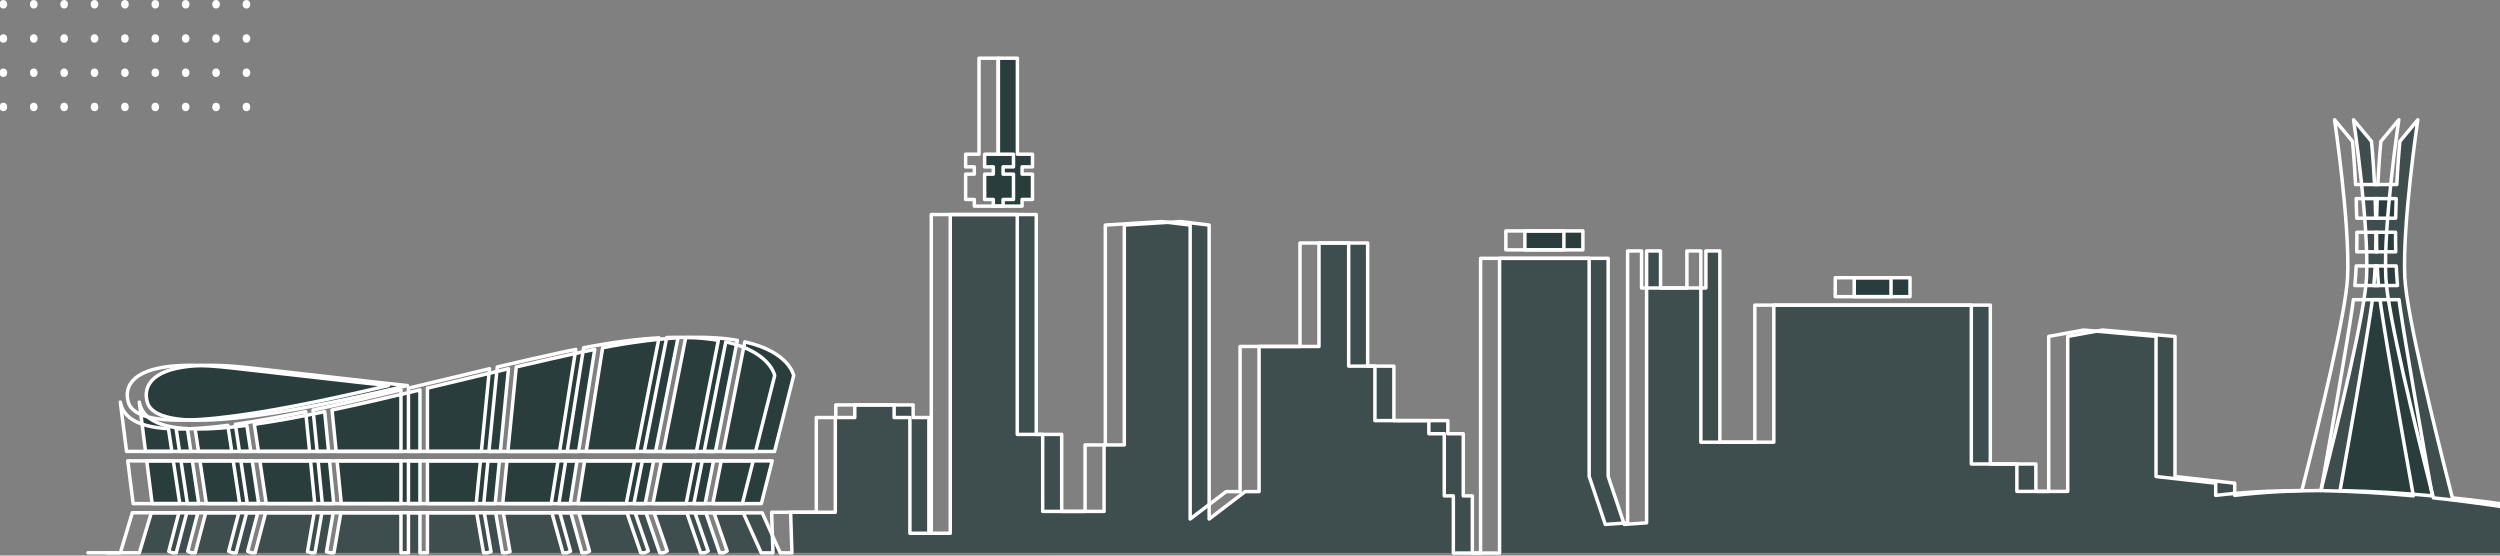 <svg width="1440" height="320" viewBox="0 0 1440 320" fill="none" xmlns="http://www.w3.org/2000/svg">
<rect x="0" y="0" width="1440" height="320" fill="#808080" stroke="none"/>
<path d="M572.152 118.726H588.723V114.9H594.709V100.307H588.723V96.127H594.709V88.83H588.723H586.014V33.538H574.861V88.83H572.152H567.143V96.127H572.152V100.307H567.143V114.9H572.152V118.726Z" fill="#293D3D" stroke="white" stroke-width="2" stroke-miterlimit="10" stroke-linecap="round" stroke-linejoin="round"/>
<path d="M911.741 133.001H878.314V143.91H911.741V133.001Z" fill="#293D3D" stroke="white" stroke-width="2" stroke-miterlimit="10" stroke-linecap="round" stroke-linejoin="round"/>
<path d="M1100.17 159.956H1068.04V170.866H1100.17V159.956Z" fill="#293D3D" stroke="white" stroke-width="2" stroke-miterlimit="10" stroke-linecap="round" stroke-linejoin="round"/>
<path d="M1627.75 318.502V307.592H1618.26L1609.22 283.364L1600.18 307.592H1586.22V220.491L1568.87 214.895L1530.18 218.72V293.707H1510.74V265.051L1468.9 275.677V294.592C1459.73 292.963 1438.97 289.563 1412.57 286.764C1402.33 246.774 1386.14 180.713 1385.16 159.673C1383.74 128.786 1392.66 68.995 1392.66 68.995L1382.33 81.427C1382.33 81.427 1381.32 91.664 1380.56 106.293H1367.74C1366.98 91.629 1365.97 81.427 1365.97 81.427L1355.64 68.995C1355.64 68.995 1364.56 128.786 1363.14 159.673C1362.19 180.005 1347.07 242.275 1336.8 282.549C1320.07 282.585 1303.25 283.435 1287.18 285.347V278.299L1252.81 274.473V193.784L1211.1 190.1L1191 193.784V283.045H1172.66V267.247H1146.42V175.754H1021.72V254.708H990.628V144.548H982.594V165.872H956.477V144.548H948.443V301.145L935.589 302.066L926.295 274.367V148.799H863.758V318.573H848.069V285.631H842.839V249.82H833.955V242.275H802.891V210.892H787.769V139.979H759.73V199.557H725.232V283.151H717.199L696.468 298.949V129.636L679.992 127.617L647.605 129.636V256.267H635.948V294.557H611.532V250.21H596.882V123.579H547.357V307.167H535.038V240.504H525.965V233.243H492.349V240.504H481.134V295.053H455.394L456.151 318.466H449.409L439.044 295.407H411.256L418.849 317.368L416.864 318.431H414.501L406.562 295.372H376.759L384.351 317.333L382.367 318.395H380.004L372.065 295.336H333.408L339.552 317.51L337.504 318.395H335.204L328.809 295.336H289.9L293.775 317.829L291.665 318.395H289.459L285.49 295.336H246.203V318.395H241.887V295.336H196.331L192.362 318.395H190.156L188.046 317.829L191.921 295.336H153.012L146.963 318.395H144.695L142.647 317.545L148.476 295.336H118.515L112.466 318.395H110.197L108.15 317.545L113.978 295.336H87.168L80.268 318.395H61.617" fill="#293D3D" fill-opacity="0.75"/>
<path d="M1627.75 318.502V307.592H1618.26L1609.22 283.364L1600.18 307.592H1586.22V220.491L1568.87 214.895L1530.18 218.72V293.707H1510.74V265.051L1468.9 275.677V294.592C1459.73 292.963 1438.97 289.563 1412.57 286.764C1402.33 246.774 1386.14 180.713 1385.16 159.673C1383.74 128.786 1392.66 68.995 1392.66 68.995L1382.33 81.427C1382.33 81.427 1381.32 91.664 1380.56 106.293H1367.74C1366.98 91.629 1365.97 81.427 1365.97 81.427L1355.64 68.995C1355.64 68.995 1364.56 128.786 1363.14 159.673C1362.19 180.005 1347.07 242.275 1336.8 282.549C1320.07 282.585 1303.25 283.435 1287.18 285.347V278.299L1252.81 274.473V193.784L1211.1 190.1L1191 193.784V283.045H1172.66V267.247H1146.42V175.754H1021.72V254.708H990.628V144.548H982.594V165.872H956.477V144.548H948.443V301.145L935.589 302.066L926.295 274.367V148.799H863.758V318.573H848.069V285.631H842.839V249.82H833.955V242.275H802.891V210.892H787.769V139.979H759.73V199.557H725.232V283.151H717.199L696.468 298.949V129.636L679.991 127.617L647.605 129.636V256.267H635.948V294.557H611.532V250.21H596.882V123.579H547.357V307.167H535.038V240.504H525.965V233.243H492.349V240.504H481.134V295.053H455.394L456.151 318.466H449.409L439.044 295.407H411.256L418.849 317.368L416.864 318.431H414.501L406.562 295.372H376.759L384.351 317.333L382.367 318.395H380.004L372.065 295.336H333.408L339.552 317.51L337.504 318.395H335.204L328.809 295.336H289.9L293.775 317.829L291.665 318.395H289.459L285.49 295.336H246.203V318.395H241.887V295.336H196.331L192.362 318.395H190.156L188.046 317.829L191.921 295.336H153.012L146.963 318.395H144.695L142.647 317.545L148.476 295.336H118.515L112.466 318.395H110.197L108.15 317.545L113.978 295.336H87.168L80.268 318.395H61.617" stroke="white" stroke-width="2" stroke-miterlimit="10" stroke-linecap="round" stroke-linejoin="round"/>
<path d="M1380.22 114.404C1380.09 117.982 1379.99 121.807 1379.9 125.668H1368.4C1368.34 121.807 1368.24 117.982 1368.09 114.404H1380.22Z" fill="#293D3D" stroke="white" stroke-width="2" stroke-miterlimit="10" stroke-linecap="round" stroke-linejoin="round"/>
<path d="M1379.93 145.044H1368.4C1368.5 141.254 1368.53 137.499 1368.5 133.78H1379.84C1379.84 137.499 1379.84 141.254 1379.93 145.044Z" fill="#293D3D" stroke="white" stroke-width="2" stroke-miterlimit="10" stroke-linecap="round" stroke-linejoin="round"/>
<path d="M1368.12 153.191H1380.22C1380.4 157.016 1380.66 160.771 1380.97 164.455H1367.33C1367.68 160.735 1367.93 156.981 1368.12 153.191Z" fill="#293D3D" stroke="white" stroke-width="2" stroke-miterlimit="10" stroke-linecap="round" stroke-linejoin="round"/>
<path d="M1365.97 176.498C1366.16 175.223 1366.32 173.877 1366.48 172.602H1381.85C1382.01 173.912 1382.17 175.258 1382.36 176.498C1385.98 201.01 1394.99 251.874 1401.04 285.595C1384.56 284.072 1366.42 282.903 1347.86 282.585C1353.88 248.899 1362.45 200.301 1365.97 176.498Z" fill="#293D3D" stroke="white" stroke-width="2" stroke-miterlimit="10" stroke-linecap="round" stroke-linejoin="round"/>
<path d="M337.631 260.021L347.114 200.301C364.032 197.042 378.366 195.271 390.527 194.598L377.61 260.021H337.631Z" fill="#293D3D" stroke="white" stroke-width="2" stroke-miterlimit="10" stroke-linecap="round" stroke-linejoin="round"/>
<path d="M382.02 260.021L394.968 194.421C407.066 193.996 416.832 194.669 424.708 196.05L412.075 260.057H382.02V260.021Z" fill="#293D3D" stroke="white" stroke-width="2" stroke-miterlimit="10" stroke-linecap="round" stroke-linejoin="round"/>
<path d="M292.012 265.441H332.369L328.463 290.058H289.586L292.012 265.441Z" fill="#293D3D" stroke="white" stroke-width="2" stroke-miterlimit="10" stroke-linecap="round" stroke-linejoin="round"/>
<path d="M288.199 260.021H246.203V223.573C261.546 219.889 277.235 216.099 292.893 212.38L288.199 260.021Z" fill="#293D3D" stroke="white" stroke-width="2" stroke-miterlimit="10" stroke-linecap="round" stroke-linejoin="round"/>
<path d="M406.153 290.058H376.098L380.949 265.441H411.005L406.153 290.058Z" fill="#293D3D" stroke="white" stroke-width="2" stroke-miterlimit="10" stroke-linecap="round" stroke-linejoin="round"/>
<path d="M416.518 260.021L428.993 196.901C454.89 202.745 457.159 216.347 457.159 216.347L446.132 260.057H416.518V260.021Z" fill="#293D3D" stroke="white" stroke-width="2" stroke-miterlimit="10" stroke-linecap="round" stroke-linejoin="round"/>
<path d="M285.237 290.058H246.203V265.441H287.663L285.237 290.058Z" fill="#293D3D" stroke="white" stroke-width="2" stroke-miterlimit="10" stroke-linecap="round" stroke-linejoin="round"/>
<path d="M336.78 265.441H376.507L371.655 290.058H332.873L336.78 265.441Z" fill="#293D3D" stroke="white" stroke-width="2" stroke-miterlimit="10" stroke-linecap="round" stroke-linejoin="round"/>
<path d="M438.54 290.058H410.596L415.447 265.441H444.778L438.54 290.058Z" fill="#293D3D" stroke="white" stroke-width="2" stroke-miterlimit="10" stroke-linecap="round" stroke-linejoin="round"/>
<path d="M292.547 260.021L297.367 211.352C310.19 208.342 323.012 205.402 335.614 202.674C338.008 202.143 340.277 201.718 342.576 201.257L333.251 260.057H292.547V260.021Z" fill="#293D3D" stroke="white" stroke-width="2" stroke-miterlimit="10" stroke-linecap="round" stroke-linejoin="round"/>
<path d="M241.888 260.021H193.623L191.26 236.183C207.327 232.782 224.34 228.815 241.888 224.6V260.021Z" fill="#293D3D" stroke="white" stroke-width="2" stroke-miterlimit="10" stroke-linecap="round" stroke-linejoin="round"/>
<path d="M153.36 290.058L149.674 265.441H189.811L192.237 290.058H153.36Z" fill="#293D3D" stroke="white" stroke-width="2" stroke-miterlimit="10" stroke-linecap="round" stroke-linejoin="round"/>
<path d="M189.274 260.021H148.853L146.49 244.4C158.872 242.629 172.482 240.114 187.005 237.104L189.274 260.021Z" fill="#293D3D" stroke="white" stroke-width="2" stroke-miterlimit="10" stroke-linecap="round" stroke-linejoin="round"/>
<path d="M83.828 260.021L80.236 231.613C82.032 241.461 92.114 246.03 107.96 246.915L109.945 260.021H83.828Z" fill="#293D3D" stroke="white" stroke-width="2" stroke-miterlimit="10" stroke-linecap="round" stroke-linejoin="round"/>
<path d="M85.53 233.384C84.68 231.826 72.55 203.701 144.224 211.919C215.676 220.137 234.548 222.085 234.674 222.085C162.37 239.194 95.108 250.847 85.53 233.384Z" fill="#293D3D" stroke="white" stroke-width="2" stroke-miterlimit="10" stroke-linecap="round" stroke-linejoin="round"/>
<path d="M118.862 290.058L115.176 265.441H145.263L148.98 290.058H118.862Z" fill="#293D3D" stroke="white" stroke-width="2" stroke-miterlimit="10" stroke-linecap="round" stroke-linejoin="round"/>
<path d="M144.445 260.021H114.358L112.404 247.092C121.005 247.234 131.024 246.455 142.176 245.003L144.445 260.021Z" fill="#293D3D" stroke="white" stroke-width="2" stroke-miterlimit="10" stroke-linecap="round" stroke-linejoin="round"/>
<path d="M196.584 290.058L194.158 265.441H241.888V290.058H196.584Z" fill="#293D3D" stroke="white" stroke-width="2" stroke-miterlimit="10" stroke-linecap="round" stroke-linejoin="round"/>
<path d="M110.765 265.441L114.482 290.058H87.64L84.522 265.441H110.765Z" fill="#293D3D" stroke="white" stroke-width="2" stroke-miterlimit="10" stroke-linecap="round" stroke-linejoin="round"/>
<path d="M561.212 118.726H577.784V114.9H583.77V100.307H577.784V96.127H583.77V88.83H577.784H575.074V33.538H563.922V88.83H561.212H556.203V96.127H561.212V100.307H556.203V114.9H561.212V118.726Z" stroke="white" stroke-width="2" stroke-miterlimit="10" stroke-linecap="round" stroke-linejoin="round"/>
<path d="M900.801 133.001H867.375V143.91H900.801V133.001Z" stroke="white" stroke-width="2" stroke-miterlimit="10" stroke-linecap="round" stroke-linejoin="round"/>
<path d="M1089.23 159.956H1057.1V170.866H1089.23V159.956Z" stroke="white" stroke-width="2" stroke-miterlimit="10" stroke-linecap="round" stroke-linejoin="round"/>
<path d="M1616.81 318.502V307.592H1607.33L1598.28 283.364L1589.24 307.592H1575.28V220.491L1557.93 214.895L1519.24 218.72V293.707H1499.8V265.051L1457.96 275.677V294.592C1448.79 292.963 1428.03 289.563 1401.63 286.764C1391.39 246.774 1375.2 180.713 1374.22 159.673C1372.8 128.786 1381.72 68.995 1381.72 68.995L1371.39 81.427C1371.39 81.427 1370.38 91.664 1369.62 106.293H1356.8C1356.04 91.629 1355.04 81.427 1355.04 81.427L1344.7 68.995C1344.7 68.995 1353.62 128.786 1352.2 159.673C1351.25 180.005 1336.13 242.275 1325.86 282.549C1309.13 282.585 1292.31 283.435 1276.24 285.347V278.299L1241.87 274.473V193.784L1200.16 190.1L1180.06 193.784V283.045H1161.72V267.247H1135.48V175.754H1010.78V254.708H979.688V144.548H971.655V165.872H945.537V144.548H937.504V301.145L924.65 302.066L915.356 274.367V148.799H852.819V318.573H837.13V285.631H831.9V249.82H823.015V242.275H791.952V210.892H776.83V139.979H748.79V199.557H714.293V283.151H706.259L685.529 298.949V129.636L669.052 127.617L636.665 129.636V256.267H625.008V294.557H600.592V250.21H585.943V123.579H536.417V307.167H524.099V240.504H515.026V233.243H481.41V240.504H470.194V295.053H444.455L445.211 318.466H438.469L428.104 295.407H400.317L407.91 317.368L405.925 318.431H403.562L395.623 295.372H365.819L373.412 317.333L371.427 318.395H369.064L361.125 295.336H322.469L328.612 317.51L326.564 318.395H324.265L317.869 295.336H278.961L282.836 317.829L280.725 318.395H278.52L274.55 295.336H235.264V318.395H230.948V295.336H185.392L181.422 318.395H179.217L177.106 317.829L180.981 295.336H142.073L136.024 318.395H133.756L131.708 317.545L137.536 295.336H107.575L101.526 318.395H99.258L97.21 317.545L103.039 295.336H76.228L69.329 318.395H50.678" stroke="white" stroke-width="2" stroke-miterlimit="10" stroke-linecap="round" stroke-linejoin="round"/>
<path d="M1369.28 114.404C1369.15 117.982 1369.06 121.807 1368.96 125.668H1357.46C1357.4 121.807 1357.3 117.982 1357.15 114.404H1369.28Z" stroke="white" stroke-width="2" stroke-miterlimit="10" stroke-linecap="round" stroke-linejoin="round"/>
<path d="M1368.99 145.044H1357.46C1357.56 141.254 1357.59 137.499 1357.56 133.78H1368.9C1368.9 137.499 1368.9 141.254 1368.99 145.044Z" stroke="white" stroke-width="2" stroke-miterlimit="10" stroke-linecap="round" stroke-linejoin="round"/>
<path d="M1357.18 153.191H1369.28C1369.46 157.016 1369.72 160.771 1370.03 164.455H1356.39C1356.74 160.735 1356.99 156.981 1357.18 153.191Z" stroke="white" stroke-width="2" stroke-miterlimit="10" stroke-linecap="round" stroke-linejoin="round"/>
<path d="M1355.04 176.498C1355.23 175.223 1355.38 173.877 1355.54 172.602H1370.92C1371.07 173.912 1371.23 175.258 1371.42 176.498C1375.04 201.01 1384.05 251.874 1390.1 285.595C1373.62 284.072 1355.48 282.903 1336.92 282.585C1342.94 248.899 1351.51 200.301 1355.04 176.498Z" stroke="white" stroke-width="2" stroke-miterlimit="10" stroke-linecap="round" stroke-linejoin="round"/>
<path d="M326.691 260.021L336.174 200.301C353.092 197.042 367.427 195.271 379.588 194.598L366.671 260.021H326.691Z" stroke="white" stroke-width="2" stroke-miterlimit="10" stroke-linecap="round" stroke-linejoin="round"/>
<path d="M371.082 260.021L384.03 194.421C396.128 193.996 405.895 194.669 413.771 196.05L401.138 260.057H371.082V260.021Z" stroke="white" stroke-width="2" stroke-miterlimit="10" stroke-linecap="round" stroke-linejoin="round"/>
<path d="M281.072 265.441H321.43L317.523 290.058H278.646L281.072 265.441Z" stroke="white" stroke-width="2" stroke-miterlimit="10" stroke-linecap="round" stroke-linejoin="round"/>
<path d="M277.261 260.021H235.266V223.573C250.608 219.889 266.298 216.099 281.956 212.38L277.261 260.021Z" stroke="white" stroke-width="2" stroke-miterlimit="10" stroke-linecap="round" stroke-linejoin="round"/>
<path d="M395.214 290.058H365.158L370.01 265.441H400.065L395.214 290.058Z" stroke="white" stroke-width="2" stroke-miterlimit="10" stroke-linecap="round" stroke-linejoin="round"/>
<path d="M405.58 260.021L418.056 196.901C443.953 202.745 446.221 216.347 446.221 216.347L435.194 260.057H405.58V260.021Z" stroke="white" stroke-width="2" stroke-miterlimit="10" stroke-linecap="round" stroke-linejoin="round"/>
<path d="M274.3 290.058H235.266V265.441H276.726L274.3 290.058Z" stroke="white" stroke-width="2" stroke-miterlimit="10" stroke-linecap="round" stroke-linejoin="round"/>
<path d="M325.84 265.441H365.568L360.716 290.058H321.934L325.84 265.441Z" stroke="white" stroke-width="2" stroke-miterlimit="10" stroke-linecap="round" stroke-linejoin="round"/>
<path d="M427.601 290.058H399.656L404.508 265.441H433.839L427.601 290.058Z" stroke="white" stroke-width="2" stroke-miterlimit="10" stroke-linecap="round" stroke-linejoin="round"/>
<path d="M281.607 260.021L286.428 211.352C299.25 208.342 312.072 205.402 324.674 202.674C327.069 202.143 329.337 201.718 331.637 201.257L322.312 260.057H281.607V260.021Z" stroke="white" stroke-width="2" stroke-miterlimit="10" stroke-linecap="round" stroke-linejoin="round"/>
<path d="M230.948 260.021H182.683L180.32 236.183C196.388 232.782 213.4 228.815 230.948 224.6V260.021Z" stroke="white" stroke-width="2" stroke-miterlimit="10" stroke-linecap="round" stroke-linejoin="round"/>
<path d="M142.42 290.058L138.734 265.441H178.871L181.297 290.058H142.42Z" stroke="white" stroke-width="2" stroke-miterlimit="10" stroke-linecap="round" stroke-linejoin="round"/>
<path d="M178.336 260.021H137.916L135.553 244.4C147.934 242.629 161.544 240.114 176.068 237.104L178.336 260.021Z" stroke="white" stroke-width="2" stroke-miterlimit="10" stroke-linecap="round" stroke-linejoin="round"/>
<path d="M72.89 260.021L69.299 231.613C71.095 241.461 81.176 246.03 97.023 246.915L99.008 260.021H72.89Z" stroke="white" stroke-width="2" stroke-miterlimit="10" stroke-linecap="round" stroke-linejoin="round"/>
<path d="M74.591 233.384C73.74 231.826 61.611 203.701 133.284 211.919C204.737 220.137 223.608 222.085 223.734 222.085C151.431 239.194 84.168 250.847 74.591 233.384Z" stroke="white" stroke-width="2" stroke-miterlimit="10" stroke-linecap="round" stroke-linejoin="round"/>
<path d="M107.922 290.058L104.236 265.441H134.323L138.041 290.058H107.922Z" stroke="white" stroke-width="2" stroke-miterlimit="10" stroke-linecap="round" stroke-linejoin="round"/>
<path d="M133.505 260.021H103.418L101.465 247.092C110.066 247.234 120.084 246.455 131.237 245.003L133.505 260.021Z" stroke="white" stroke-width="2" stroke-miterlimit="10" stroke-linecap="round" stroke-linejoin="round"/>
<path d="M185.645 290.058L183.219 265.441H230.948V290.058H185.645Z" stroke="white" stroke-width="2" stroke-miterlimit="10" stroke-linecap="round" stroke-linejoin="round"/>
<path d="M99.825 265.441L103.543 290.058H76.701L73.582 265.441H99.825Z" stroke="white" stroke-width="2" stroke-miterlimit="10" stroke-linecap="round" stroke-linejoin="round"/>
<ellipse cx="1.936" cy="2.464" rx="2.188" ry="2.464" fill="white"/>
<ellipse cx="1.936" cy="22.177" rx="2.188" ry="2.464" fill="white"/>
<ellipse cx="1.936" cy="41.889" rx="2.188" ry="2.464" fill="white"/>
<ellipse cx="1.936" cy="61.602" rx="2.188" ry="2.464" fill="white"/>
<ellipse cx="19.438" cy="2.464" rx="2.188" ry="2.464" fill="white"/>
<ellipse cx="19.438" cy="22.177" rx="2.188" ry="2.464" fill="white"/>
<ellipse cx="19.438" cy="41.889" rx="2.188" ry="2.464" fill="white"/>
<ellipse cx="19.438" cy="61.602" rx="2.188" ry="2.464" fill="white"/>
<ellipse cx="36.942" cy="2.464" rx="2.188" ry="2.464" fill="white"/>
<ellipse cx="36.942" cy="22.177" rx="2.188" ry="2.464" fill="white"/>
<ellipse cx="36.942" cy="41.889" rx="2.188" ry="2.464" fill="white"/>
<ellipse cx="36.942" cy="61.602" rx="2.188" ry="2.464" fill="white"/>
<ellipse cx="54.444" cy="2.464" rx="2.188" ry="2.464" fill="white"/>
<ellipse cx="54.444" cy="22.177" rx="2.188" ry="2.464" fill="white"/>
<ellipse cx="54.444" cy="41.889" rx="2.188" ry="2.464" fill="white"/>
<ellipse cx="54.444" cy="61.602" rx="2.188" ry="2.464" fill="white"/>
<ellipse cx="71.946" cy="2.464" rx="2.188" ry="2.464" fill="white"/>
<ellipse cx="71.946" cy="22.177" rx="2.188" ry="2.464" fill="white"/>
<ellipse cx="71.946" cy="41.889" rx="2.188" ry="2.464" fill="white"/>
<ellipse cx="71.946" cy="61.602" rx="2.188" ry="2.464" fill="white"/>
<ellipse cx="89.45" cy="2.464" rx="2.188" ry="2.464" fill="white"/>
<ellipse cx="89.45" cy="22.177" rx="2.188" ry="2.464" fill="white"/>
<ellipse cx="89.45" cy="41.889" rx="2.188" ry="2.464" fill="white"/>
<ellipse cx="89.45" cy="61.602" rx="2.188" ry="2.464" fill="white"/>
<ellipse cx="106.951" cy="2.464" rx="2.188" ry="2.464" fill="white"/>
<ellipse cx="106.951" cy="22.177" rx="2.188" ry="2.464" fill="white"/>
<ellipse cx="106.951" cy="41.889" rx="2.188" ry="2.464" fill="white"/>
<ellipse cx="106.951" cy="61.602" rx="2.188" ry="2.464" fill="white"/>
<ellipse cx="124.453" cy="2.464" rx="2.188" ry="2.464" fill="white"/>
<ellipse cx="124.453" cy="22.177" rx="2.188" ry="2.464" fill="white"/>
<ellipse cx="124.453" cy="41.889" rx="2.188" ry="2.464" fill="white"/>
<ellipse cx="124.453" cy="61.602" rx="2.188" ry="2.464" fill="white"/>
<ellipse cx="141.957" cy="2.464" rx="2.188" ry="2.464" fill="white"/>
<ellipse cx="141.957" cy="22.177" rx="2.188" ry="2.464" fill="white"/>
<ellipse cx="141.957" cy="41.889" rx="2.188" ry="2.464" fill="white"/>
<ellipse cx="141.957" cy="61.602" rx="2.188" ry="2.464" fill="white"/>
</svg>
